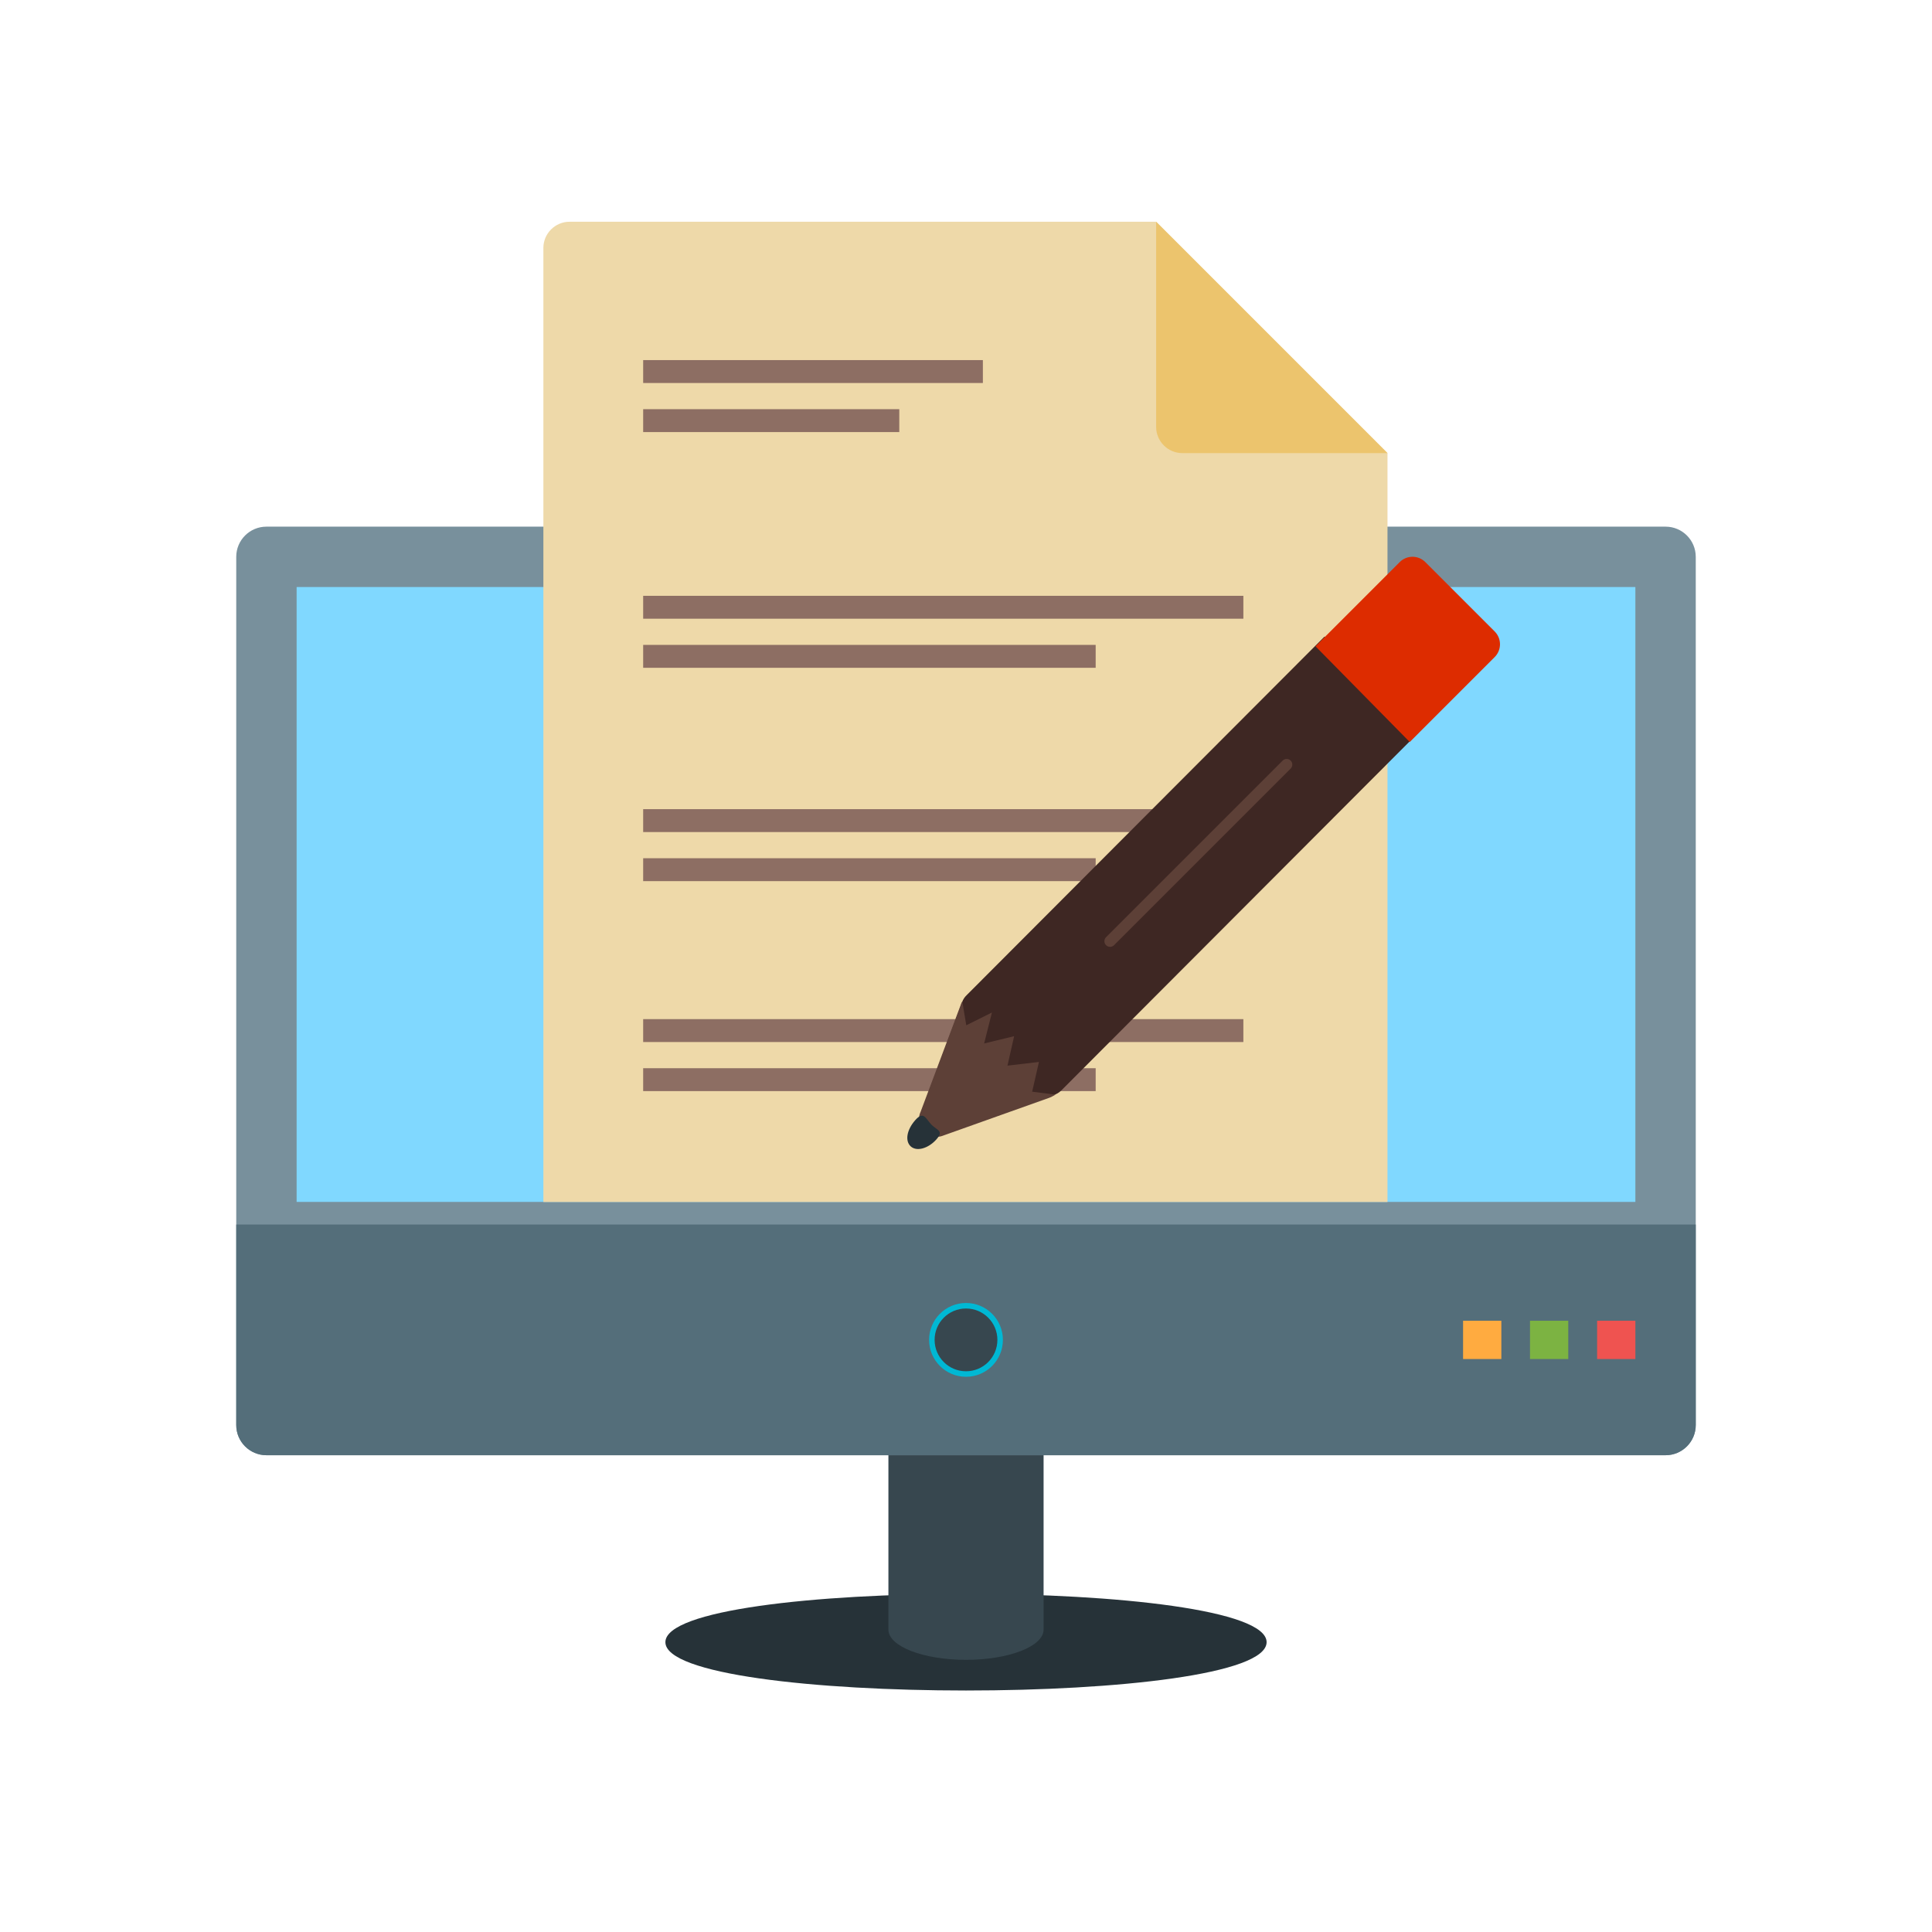 <?xml version="1.0" encoding="UTF-8"?>
<!DOCTYPE svg PUBLIC "-//W3C//DTD SVG 1.1//EN" "http://www.w3.org/Graphics/SVG/1.1/DTD/svg11.dtd">
<!-- Creator: CorelDRAW -->
<svg xmlns="http://www.w3.org/2000/svg" xml:space="preserve" width="2048px" height="2048px" style="shape-rendering:geometricPrecision; text-rendering:geometricPrecision; image-rendering:optimizeQuality; fill-rule:evenodd; clip-rule:evenodd"
viewBox="0 0 2048 2048"
 xmlns:xlink="http://www.w3.org/1999/xlink">
 <defs>
  <style type="text/css">
   <![CDATA[
    .fil17 {fill:none}
    .fil8 {fill:#00B8D4}
    .fil16 {fill:#263238}
    .fil9 {fill:#37474F}
    .fil3 {fill:#546E7A}
    .fil2 {fill:#78909C}
    .fil4 {fill:#80D8FF}
    .fil12 {fill:#8D6E63}
    .fil11 {fill:#ECC46D}
    .fil10 {fill:#EED9A9}
    .fil0 {fill:#263238;fill-rule:nonzero}
    .fil1 {fill:#37474F;fill-rule:nonzero}
    .fil13 {fill:#3E2723;fill-rule:nonzero}
    .fil14 {fill:#5D4037;fill-rule:nonzero}
    .fil7 {fill:#7CB342;fill-rule:nonzero}
    .fil15 {fill:#DD2C00;fill-rule:nonzero}
    .fil5 {fill:#EF5350;fill-rule:nonzero}
    .fil6 {fill:#FFAB40;fill-rule:nonzero}
   ]]>
  </style>
 </defs>
 <g id="Layer_x0020_1">
  <path class="fil0" d="M705.35 1740.77c0,68.309 637.301,68.309 637.301,0 0,-68.309 -637.301,-68.309 -637.301,0z"/>
  <path class="fil1" d="M1106.25 1510.6c0,-17.673 -36.826,-32.001 -82.249,-32.001 -45.423,0 -82.249,14.328 -82.249,32.001l0 216.9c0,17.673 36.826,32.001 82.249,32.001 45.423,0 82.249,-14.328 82.249,-32.001l0 -216.9z"/>
  <path class="fil2" d="M282.429 558.272l1483.14 0c17.673,0 32.001,14.328 32.001,32.001l0 920.326c0,17.673 -14.328,32.001 -32.001,32.001l-1483.14 0c-17.673,0 -32.001,-14.328 -32.001,-32.001l0 -920.326c0,-17.673 14.328,-32.001 32.001,-32.001z"/>
  <path class="fil3" d="M1797.57 1298.07l0 212.531c0,17.673 -14.328,32.001 -32.001,32.001l-1483.14 0c-17.673,0 -32.001,-14.328 -32.001,-32.001l0 -212.531 1547.14 0z"/>
  <polygon class="fil4" points="1733.57,622.274 314.43,622.274 314.43,1274.08 1733.57,1274.08 "/>
  <g id="_386934968">
   <polygon id="_386935616" class="fil5" points="1693,1400.05 1693,1440.62 1733.57,1440.62 1733.57,1400.05 "/>
   <polygon id="_386935856" class="fil6" points="1550.92,1440.62 1591.49,1440.62 1591.49,1400.05 1550.92,1400.05 "/>
   <polygon id="_386934584" class="fil7" points="1621.86,1400.05 1621.86,1440.62 1662.43,1440.62 1662.43,1400.05 "/>
  </g>
  <g id="_386935184">
   <circle id="_386935232" class="fil8" cx="1024" cy="1420.33" r="39.12"/>
   <circle id="_386934752" class="fil9" cx="1024" cy="1420.33" r="33.275"/>
  </g>
  <g id="_386933048">
   <path id="_386935064" class="fil10" d="M603.745 235.067l621.813 0 245.24 245.24 0 793.867 -894.797 0 0 -1011.36c0,-15.26 12.485,-27.747 27.744,-27.747z"/>
   <path id="_386934920" class="fil11" d="M1470.8 480.307l-0.742 0 -216.751 0c-15.26,0 -27.745,-12.485 -27.745,-27.745l0 -217.416 0 -0.077 245.238 245.238z"/>
   <rect id="_386935016" class="fil12" x="681.78" y="631.589" width="636.237" height="24.276"/>
   <rect id="_386935136" class="fil12" x="681.78" y="683.613" width="479.68" height="24.276"/>
   <rect id="_386934776" class="fil12" x="681.78" y="857.742" width="636.237" height="24.276"/>
   <rect id="_386934128" class="fil12" x="681.78" y="909.765" width="479.68" height="24.276"/>
   <rect id="_386933984" class="fil12" x="681.78" y="1080.32" width="636.237" height="24.276"/>
   <rect id="_386933936" class="fil12" x="681.78" y="1132.34" width="479.68" height="24.276"/>
   <rect id="_386934440" class="fil12" x="681.78" y="381.722" width="360.108" height="24.276"/>
   <rect id="_386933864" class="fil12" x="681.78" y="433.745" width="271.498" height="24.276"/>
   <path id="_386934296" class="fil13" d="M1024.67 1054.93l379.413 -380.161 99.891 101.457 -378.953 379.702 0.001 0.001c-2.375,2.376 -5.22,3.996 -8.236,4.864l-115.368 41.091 0.012 0.032c-9.973,3.553 -20.941,-1.652 -24.492,-11.627 -1.778,-4.99 -1.362,-10.229 0.746,-14.662l42.32 -113.483 -0.065 -0.034c1.05,-2.817 2.692,-5.238 4.731,-7.18z"/>
   <path id="_386933840" class="fil14" d="M1118.93 1160.39l-24.797 -3.149 7.191 -31.541 -33.354 3.931 7.044 -31.232 -31.797 7.719 8.278 -32.824 -27.2 13.552 -4.22 -25.31c-0.611,1 -1.133,2.072 -1.558,3.209l0.064 0.034 -42.626 113.595c-2.057,4.328 -2.463,9.443 -0.728,14.311 3.467,9.738 14.174,14.819 23.91,11.352l-0.011 -0.03 112.624 -40.115c1.584,-0.456 5.74,-2.62 7.179,-3.502z"/>
   <path id="_386934368" class="fil15" d="M1394.49 685.107l89.283 -89.282 -0.002 -0.002c7.487,-7.486 19.626,-7.486 27.112,0l0.106 0.109 73.457 73.457 0.001 -0.001c7.486,7.486 7.486,19.626 0,27.112l-0.109 0.106 -89.957 89.957 -99.892 -101.457z"/>
   <path id="_386933792" class="fil16" d="M986.887 1191.67c5.877,6.45 14.307,6.697 5.587,16.323 -8.722,9.625 -20.823,12.872 -27.026,7.251 -6.202,-5.621 -4.413,-17.34 4.56,-27.606 8.974,-10.267 11.002,-2.417 16.879,4.032z"/>
   <path id="_386934320" class="fil14" d="M1368.15 814.734c2.339,-2.339 2.339,-6.133 0,-8.471 -2.339,-2.34 -6.133,-2.34 -8.471,0l-187.215 187.214c-2.339,2.339 -2.339,6.132 0,8.471 2.339,2.339 6.132,2.339 8.471,0l187.215 -187.214z"/>
  </g>
 </g>
 <rect class="fil17" width="2048" height="2048"/>
</svg>
